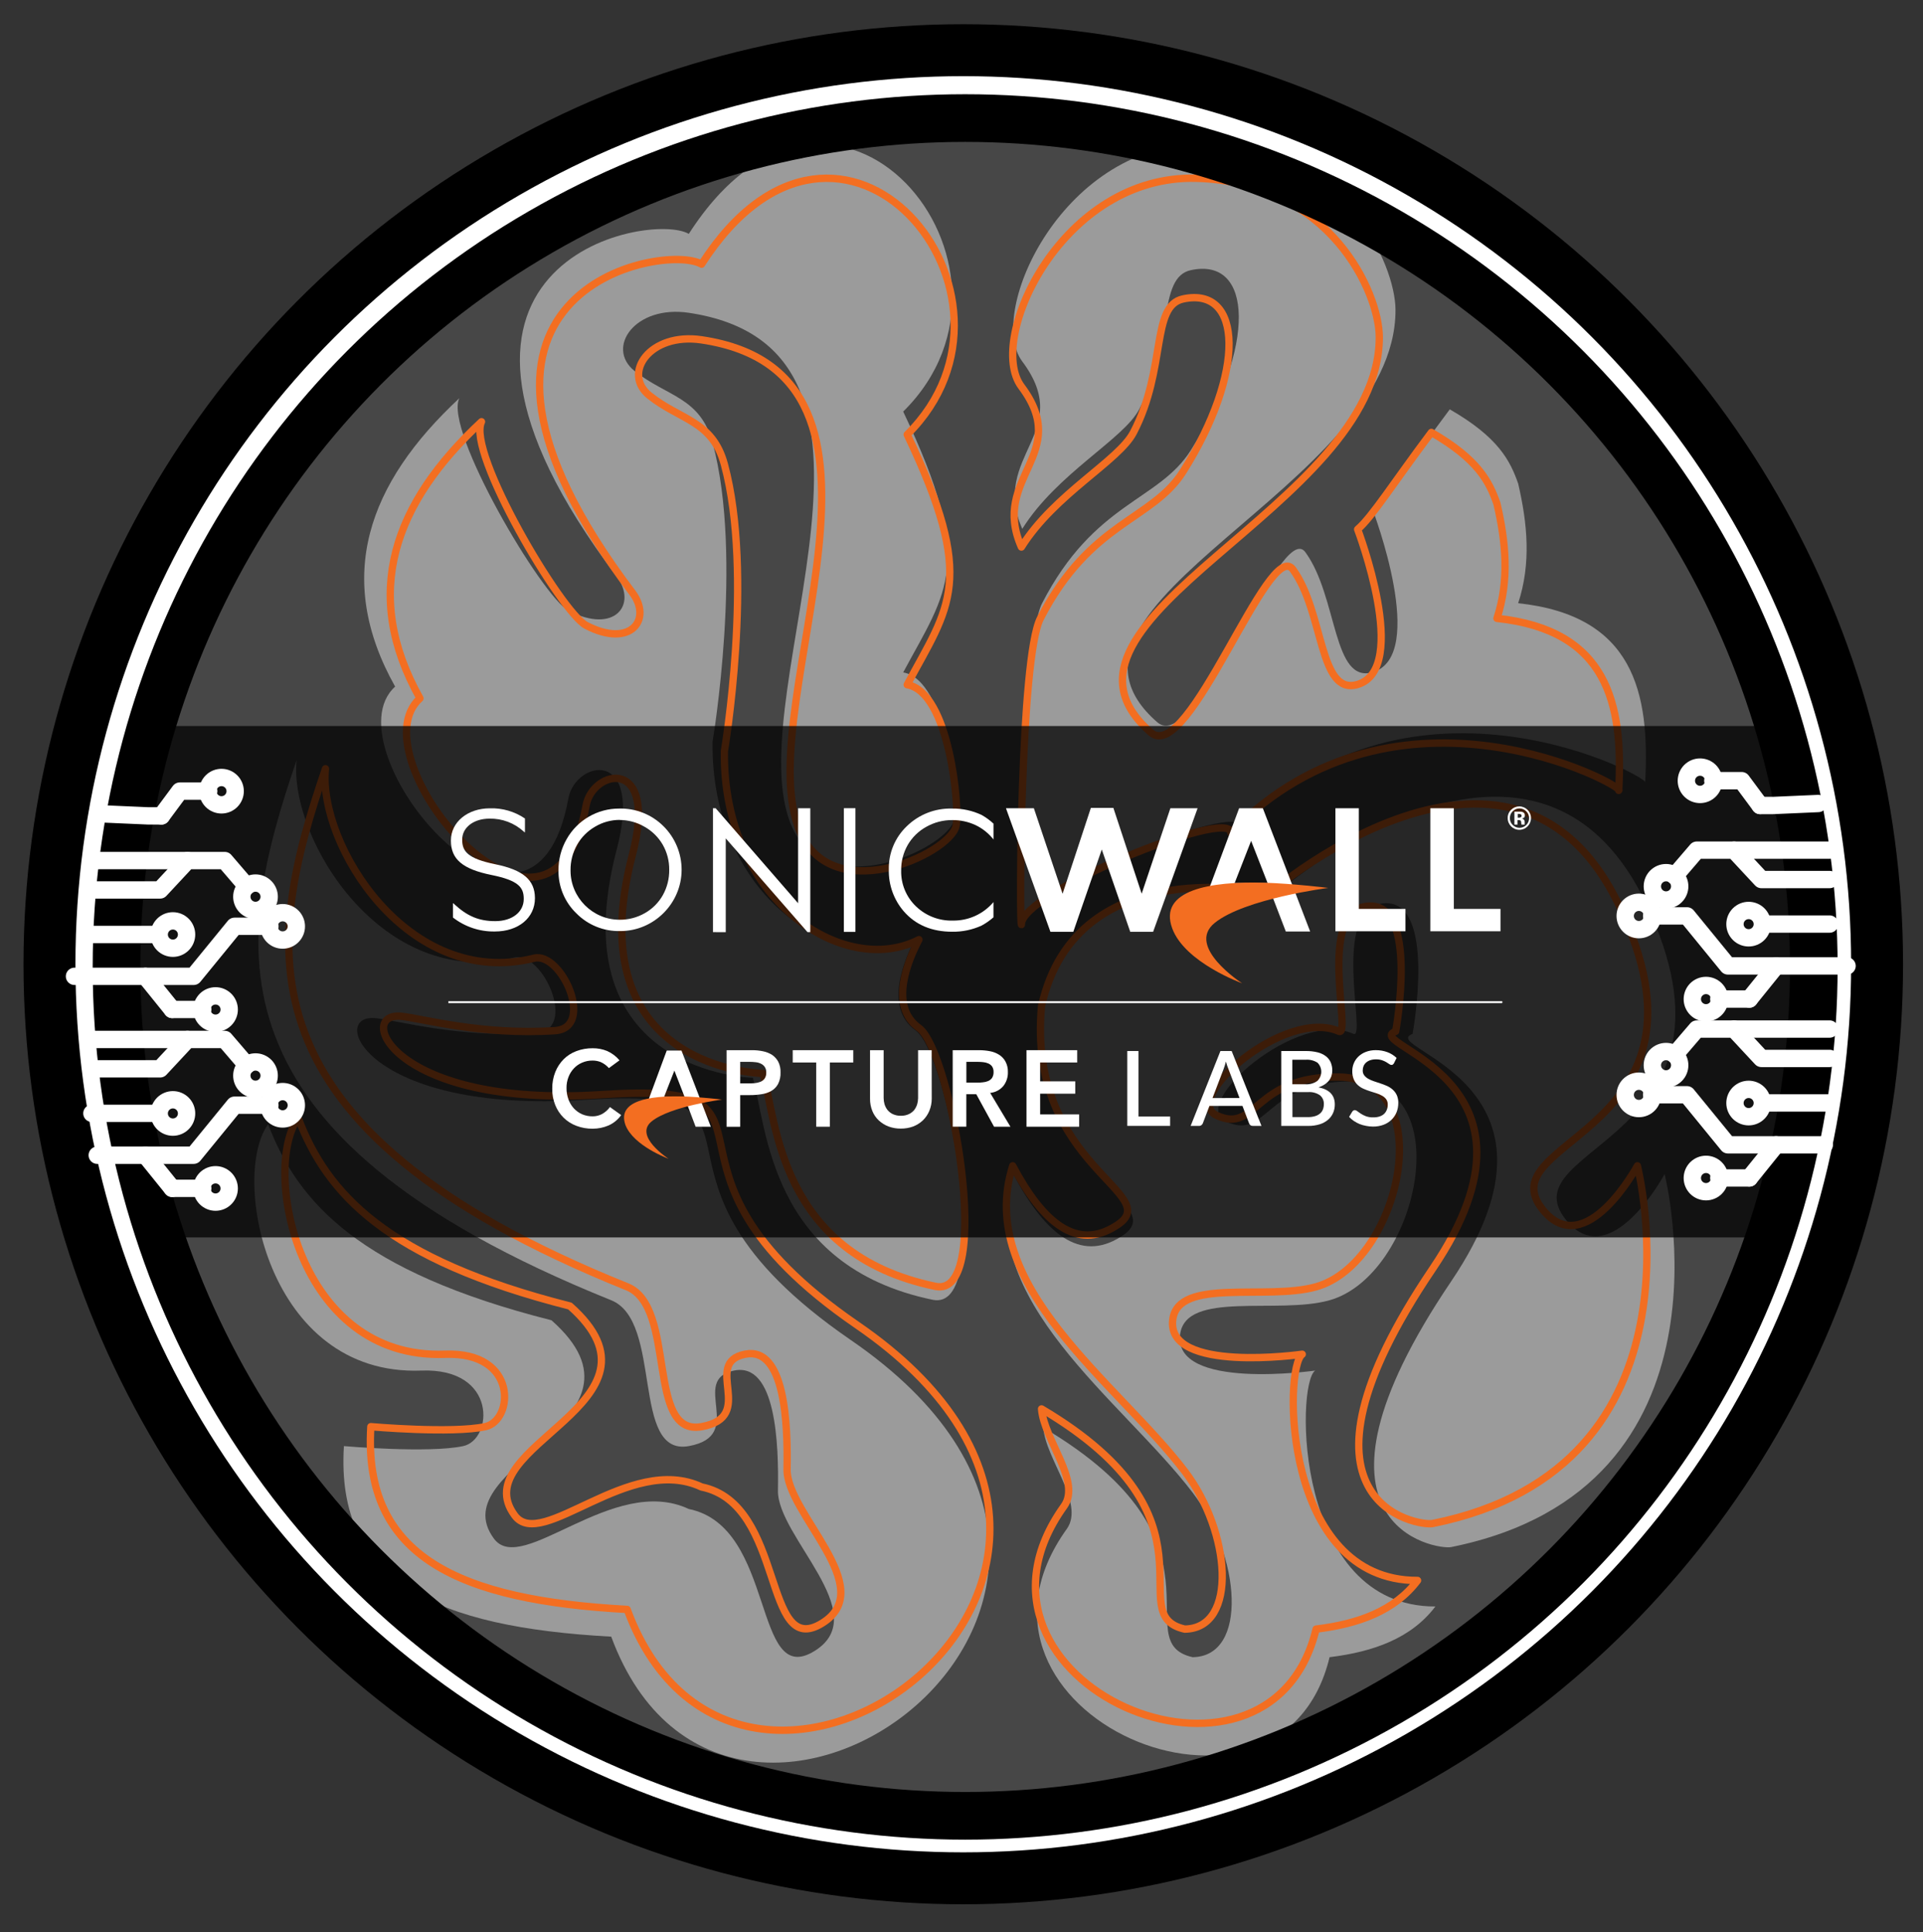 <?xml version="1.0" encoding="UTF-8" standalone="no"?>
<!DOCTYPE svg PUBLIC "-//W3C//DTD SVG 1.1//EN" "http://www.w3.org/Graphics/SVG/1.1/DTD/svg11.dtd">
<svg width="100%" height="100%" viewBox="0 0 222 223" version="1.1" xmlns="http://www.w3.org/2000/svg" xmlns:xlink="http://www.w3.org/1999/xlink" xml:space="preserve" xmlns:serif="http://www.serif.com/" style="fill-rule:evenodd;clip-rule:evenodd;stroke-linecap:round;stroke-linejoin:round;stroke-miterlimit:1.5;">
    <rect x="0" y="0" width="222" height="223" fill="#333333" stroke="none"/>
    <g transform="matrix(1,0,0,1,-460,-12)">
        <g id="v" transform="matrix(1,0,0,1,546.116,123.622)">
            <g transform="matrix(1,0,0,1,-640,-400)">
                <g transform="matrix(0.662,0,0,0.662,224.947,135.175)">
                    <g transform="matrix(1.335,0,0,1.335,-253.531,-134.166)">
                        <circle cx="688.344" cy="400.014" r="119.452" style="fill:white;stroke:rgb(215,76,0);stroke-width:0.96px;"/>
                    </g>
                    <g>
                        <g transform="matrix(1,0,0,1,78.854,66.822)">
                            <circle cx="586.34" cy="333.178" r="147.992" style="fill:rgb(71,71,71);"/>
                            <clipPath id="_clip1">
                                <circle cx="586.34" cy="333.178" r="147.992"/>
                            </clipPath>
                            <g clip-path="url(#_clip1)">
                                <g>
                                    <g transform="matrix(1.951,0,0,1.972,-710.493,-415.058)">
                                        <path d="M671.687,420.155C689.101,430.347 678.958,439.107 685.036,440.453C690.029,440.386 689.344,431.492 685.036,425.905C678.717,417.709 665.465,408.81 668.999,397.743C671.854,403.065 674.989,405.546 678.587,403.299C683.548,400.329 670.295,397.916 671.687,383.001C675.001,368.467 692.982,372.641 692.982,372.641C689.631,375.384 715.007,351.917 725.551,373.805C735.643,394.756 713.073,395.23 718.397,401.78C722.37,406.669 727.223,397.743 727.223,397.743C727.223,397.743 734.351,425.5 708.137,430.72C706.867,430.972 693.307,428.935 708.137,407.236C720.286,389.46 701.339,386.593 704.695,385.347C704.695,385.347 706.917,373.389 702.099,373.805C697.28,374.221 700.635,385.886 699.409,385.347C694.377,383.134 684.655,391.573 688.019,393.101C691.798,394.817 691.428,389.423 699.409,389.557C708.934,389.716 705.131,406.707 697.275,408.897C692.666,410.183 684.427,408.01 683.917,411.913C683.265,416.91 695.986,415.115 695.986,415.115C694.241,416.295 694.127,436.005 706.734,435.969C704.595,438.767 701.222,439.979 697.275,440.453C692.917,458.463 661.988,445.397 673.785,429.116C675.424,426.855 671.899,422.971 671.687,420.155Z" style="fill:rgb(155,155,155);"/>
                                    </g>
                                    <g transform="matrix(1.951,0,0,1.972,-710.493,-415.058)">
                                        <path d="M669.81,340.699C666.921,334.242 674.552,332.169 669.81,325.906C666.495,321.529 673.619,306.365 686.119,306.704C698.619,307.042 703.157,317.282 703.168,321.341C703.211,337.006 669.75,347.364 681.879,357.8C685.397,360.827 692.895,339.754 695.111,342.762C698.027,346.719 697.528,354.44 701.148,353.369C706.091,351.906 701.148,339.068 701.148,339.068C702.487,337.95 704.514,334.756 708.019,330.135C712.372,332.61 713.416,334.676 714.133,336.701C714.962,340.224 715.305,343.748 714.133,347.274C724.438,348.361 725.926,355.127 725.483,363.137C726.292,362.883 704.898,351.252 689.323,367.032C689.35,364.672 669.7,372.527 669.81,375.508C669.609,375.507 669.698,350.89 671.581,347.274C676.253,338.303 681.992,338.269 684.884,333.733C690.728,324.568 690.446,316.651 684.884,317.827C681.854,318.468 683.373,324.213 680.255,330.135C678.868,332.77 672.916,335.792 669.81,340.699Z" style="fill:rgb(155,155,155);"/>
                                    </g>
                                    <g transform="matrix(1.951,0,0,1.972,-710.493,-415.058)">
                                        <path d="M604.945,361.139C604.243,368.096 612.635,381.504 624.382,378.605C626.935,377.974 630.136,385.039 626.323,385.284C619.485,385.725 613.942,384.158 612.022,383.96C607.671,383.513 611.167,392.441 630.674,391.18C650.282,389.913 632.783,397.681 654.488,412.418C688.167,435.285 643.6,466.845 633.066,438.638C617.46,437.794 608.415,433.812 609.173,421.791C609.173,421.791 616.738,422.445 619.834,421.791C622.502,421.228 622.931,414.859 616.09,415.115C602.277,415.631 599.015,397.927 602.399,393.337C605.06,400.258 610.565,406.366 627.729,410.668C637.973,419.64 617.728,423.489 622.587,429.978C625.098,433.334 633.246,424.215 640,427.351C647.84,428.922 645.674,443.336 651.253,439.897C656.57,436.619 647.891,429.787 647.968,425.709C648.044,421.631 647.803,414.345 644.039,415.115C640.01,415.939 645.199,420.865 640,421.791C634.801,422.717 637.714,410.749 633.066,408.897C595.996,394.125 599.387,377.272 604.945,361.139Z" style="fill:rgb(155,155,155);"/>
                                    </g>
                                    <g transform="matrix(1.951,0,0,1.972,-710.493,-415.058)">
                                        <path d="M659.164,330.333C665.67,343.847 663.093,346.135 659.164,353.392C663.114,354.071 664.084,364.742 663.716,366.419C663.152,368.984 651.741,374.276 648.967,366.419C644.774,354.545 661.377,324.747 640,321.599C635.181,320.889 632.545,324.687 635.15,326.742C638.035,329.018 641.017,329.039 642.126,333.084C644.906,343.226 642.126,359.518 642.126,359.518C641.94,373.242 653.28,380.458 660.261,376.892C659.288,378.71 657.393,383.009 660.261,385.037C663.269,387.164 667.326,409.992 661.798,408.856C647.21,405.86 646.986,393.552 645.724,389.229C645.724,389.229 628.307,388.929 633.547,369.09C635.987,359.85 629.844,361.214 629.239,364.522C626.056,381.93 607.581,360.13 613.751,354.648C608.265,344.973 611.332,336.658 619.489,329.151C618.088,331.96 626.922,346.726 629.239,347.923C633.395,350.068 635.43,347.367 633.547,344.903C612.291,317.094 636.489,312.587 640,314.622C653.058,294.516 672.27,317.53 659.164,330.333Z" style="fill:rgb(155,155,155);"/>
                                    </g>
                                </g>
                                <g transform="matrix(0.959,0,0,0.959,24.293,13.699)">
                                    <g transform="matrix(1.951,0,0,1.972,-710.493,-415.058)">
                                        <path d="M671.687,420.155C689.101,430.347 678.958,439.107 685.036,440.453C690.029,440.386 689.344,431.492 685.036,425.905C678.717,417.709 665.465,408.81 668.999,397.743C671.854,403.065 674.989,405.546 678.587,403.299C683.548,400.329 670.295,397.916 671.687,383.001C675.001,368.467 692.982,372.641 692.982,372.641C689.631,375.384 715.007,351.917 725.551,373.805C735.643,394.756 713.073,395.23 718.397,401.78C722.37,406.669 727.223,397.743 727.223,397.743C727.223,397.743 734.351,425.5 708.137,430.72C706.867,430.972 693.307,428.935 708.137,407.236C720.286,389.46 701.339,386.593 704.695,385.347C704.695,385.347 706.917,373.389 702.099,373.805C697.28,374.221 700.635,385.886 699.409,385.347C694.377,383.134 684.655,391.573 688.019,393.101C691.798,394.817 691.428,389.423 699.409,389.557C708.934,389.716 705.131,406.707 697.275,408.897C692.666,410.183 684.427,408.01 683.917,411.913C683.265,416.91 695.986,415.115 695.986,415.115C694.241,416.295 694.127,436.005 706.734,435.969C704.595,438.767 701.222,439.979 697.275,440.453C692.917,458.463 661.988,445.397 673.785,429.116C675.424,426.855 671.899,422.971 671.687,420.155Z" style="fill:none;stroke:rgb(243,110,33);stroke-width:0.68px;"/>
                                    </g>
                                    <g transform="matrix(1.951,0,0,1.972,-710.493,-415.058)">
                                        <path d="M669.81,340.699C666.921,334.242 674.552,332.169 669.81,325.906C666.495,321.529 673.619,306.365 686.119,306.704C698.619,307.042 703.157,317.282 703.168,321.341C703.211,337.006 669.75,347.364 681.879,357.8C685.397,360.827 692.895,339.754 695.111,342.762C698.027,346.719 697.528,354.44 701.148,353.369C706.091,351.906 701.148,339.068 701.148,339.068C702.487,337.95 704.514,334.756 708.019,330.135C712.372,332.61 713.416,334.676 714.133,336.701C714.962,340.224 715.305,343.748 714.133,347.274C724.438,348.361 725.926,355.127 725.483,363.137C726.292,362.883 704.898,351.252 689.323,367.032C689.35,364.672 669.7,372.527 669.81,375.508C669.609,375.507 669.698,350.89 671.581,347.274C676.253,338.303 681.992,338.269 684.884,333.733C690.728,324.568 690.446,316.651 684.884,317.827C681.854,318.468 683.373,324.213 680.255,330.135C678.868,332.77 672.916,335.792 669.81,340.699Z" style="fill:none;stroke:rgb(243,110,33);stroke-width:0.68px;"/>
                                    </g>
                                    <g transform="matrix(1.951,0,0,1.972,-710.493,-415.058)">
                                        <path d="M604.945,361.139C604.243,368.096 612.635,381.504 624.382,378.605C626.935,377.974 630.136,385.039 626.323,385.284C619.485,385.725 613.942,384.158 612.022,383.96C607.671,383.513 611.167,392.441 630.674,391.18C650.282,389.913 632.783,397.681 654.488,412.418C688.167,435.285 643.6,466.845 633.066,438.638C617.46,437.794 608.415,433.812 609.173,421.791C609.173,421.791 616.738,422.445 619.834,421.791C622.502,421.228 622.931,414.859 616.09,415.115C602.277,415.631 599.015,397.927 602.399,393.337C605.06,400.258 610.565,406.366 627.729,410.668C637.973,419.64 617.728,423.489 622.587,429.978C625.098,433.334 633.246,424.215 640,427.351C647.84,428.922 645.674,443.336 651.253,439.897C656.57,436.619 647.891,429.787 647.968,425.709C648.044,421.631 647.803,414.345 644.039,415.115C640.01,415.939 645.199,420.865 640,421.791C634.801,422.717 637.714,410.749 633.066,408.897C595.996,394.125 599.387,377.272 604.945,361.139Z" style="fill:none;stroke:rgb(243,110,33);stroke-width:0.68px;"/>
                                    </g>
                                    <g transform="matrix(1.951,0,0,1.972,-710.493,-415.058)">
                                        <path d="M659.164,330.333C665.67,343.847 663.093,346.135 659.164,353.392C663.114,354.071 664.084,364.742 663.716,366.419C663.152,368.984 651.741,374.276 648.967,366.419C644.774,354.545 661.377,324.747 640,321.599C635.181,320.889 632.545,324.687 635.15,326.742C638.035,329.018 641.017,329.039 642.126,333.084C644.906,343.226 642.126,359.518 642.126,359.518C641.94,373.242 653.28,380.458 660.261,376.892C659.288,378.71 657.393,383.009 660.261,385.037C663.269,387.164 667.326,409.992 661.798,408.856C647.21,405.86 646.986,393.552 645.724,389.229C645.724,389.229 628.307,388.929 633.547,369.09C635.987,359.85 629.844,361.214 629.239,364.522C626.056,381.93 607.581,360.13 613.751,354.648C608.265,344.973 611.332,336.658 619.489,329.151C618.088,331.96 626.922,346.726 629.239,347.923C633.395,350.068 635.43,347.367 633.547,344.903C612.291,317.094 636.489,312.587 640,314.622C653.058,294.516 672.27,317.53 659.164,330.333Z" style="fill:none;stroke:rgb(243,110,33);stroke-width:0.68px;"/>
                                    </g>
                                </g>
                            </g>
                            <circle cx="586.34" cy="333.178" r="147.992" style="fill:none;stroke:black;stroke-width:8.31px;"/>
                        </g>
                        <g transform="matrix(1.041,0,0,1.041,-27.599,-19.709)">
                            <circle cx="665.194" cy="402.728" r="153.081" style="fill:none;stroke:black;stroke-width:8.7px;"/>
                        </g>
                        <g transform="matrix(0.983,0,0,1.242,59.842,-64.172)">
                            <path d="M763.047,339.91L468.947,339.91C462.751,365.844 465.457,389.094 470.309,411.697L761.703,411.697C767.695,386.979 768.001,363.07 763.047,339.91Z" style="fill-opacity:0.75;"/>
                        </g>
                        <g transform="matrix(3.71533e-17,0.607,-0.607,3.71533e-17,845.613,-8.92)">
                            <g transform="matrix(1,0,0,1,0.952,7.6)">
                                <path d="M629.342,520.535L622.214,515.247L622.214,506.952" style="fill:none;stroke:white;stroke-width:4.98px;"/>
                            </g>
                            <g transform="matrix(-0.558,0.83,-0.83,-0.558,1237.95,208.418)">
                                <circle cx="593.921" cy="341.387" r="3.93" style="fill:none;stroke:white;stroke-width:4.98px;"/>
                            </g>
                            <g transform="matrix(1,0,0,1,0.952,7.6)">
                                <path d="M642.167,513.055L642.167,540.513" style="fill:none;stroke:white;stroke-width:4.98px;"/>
                            </g>
                            <g transform="matrix(1,0,0,1,0.952,7.6)">
                                <path d="M684.934,517.446L675.417,525.132L684.934,517.446Z" style="fill:none;stroke:white;stroke-width:4.98px;"/>
                            </g>
                            <g transform="matrix(1,0,0,1,0.952,7.6)">
                                <path d="M684.934,508.665L684.934,517.446" style="fill:none;stroke:white;stroke-width:4.98px;"/>
                            </g>
                            <g transform="matrix(-0.558,0.83,-0.83,-0.558,1300.67,210.131)">
                                <circle cx="593.921" cy="341.387" r="3.93" style="fill:none;stroke:white;stroke-width:4.98px;"/>
                            </g>
                            <g transform="matrix(1,0,0,1,0.952,7.6)">
                                <path d="M663.392,540.513L663.392,521.289" style="fill:none;stroke:white;stroke-width:4.98px;"/>
                            </g>
                            <g transform="matrix(-0.558,0.83,-0.83,-0.558,1279.13,222.382)">
                                <circle cx="593.921" cy="341.387" r="3.93" style="fill:none;stroke:white;stroke-width:4.98px;"/>
                            </g>
                            <g transform="matrix(1,0,0,1,0.952,7.6)">
                                <path d="M675.417,545.514L675.417,511.281L661.047,499.536L661.047,489.377" style="fill:none;stroke:white;stroke-width:4.98px;"/>
                            </g>
                            <g transform="matrix(-0.558,0.83,-0.83,-0.558,1276.78,190.844)">
                                <circle cx="593.921" cy="341.387" r="3.93" style="fill:none;stroke:white;stroke-width:4.98px;"/>
                            </g>
                            <g transform="matrix(1,0,0,1,0.952,7.6)">
                                <path d="M650.606,540.513L650.606,520.915L642.167,513.055L642.167,502.351L649.555,496.01" style="fill:none;stroke:white;stroke-width:4.98px;"/>
                            </g>
                            <g transform="matrix(-0.558,0.83,-0.83,-0.558,1268.27,198.647)">
                                <circle cx="593.921" cy="341.387" r="3.93" style="fill:none;stroke:white;stroke-width:4.98px;"/>
                            </g>
                            <g transform="matrix(1,0,0,1,0.952,7.6)">
                                <path d="M628.771,537.243L629.342,524.228L629.342,520.535" style="fill:none;stroke:white;stroke-width:4.98px;"/>
                            </g>
                        </g>
                        <g transform="matrix(3.71533e-17,0.607,-0.607,3.71533e-17,845.613,22.269)">
                            <g transform="matrix(1,0,0,1,0.952,7.6)">
                                <path d="M642.167,513.055L642.167,540.513" style="fill:none;stroke:white;stroke-width:4.98px;"/>
                            </g>
                            <g transform="matrix(1,0,0,1,0.952,7.6)">
                                <path d="M684.934,517.446L675.417,525.132L684.934,517.446Z" style="fill:none;stroke:white;stroke-width:4.98px;"/>
                            </g>
                            <g transform="matrix(1,0,0,1,0.952,7.6)">
                                <path d="M684.934,508.665L684.934,517.446" style="fill:none;stroke:white;stroke-width:4.98px;"/>
                            </g>
                            <g transform="matrix(-0.558,0.83,-0.83,-0.558,1300.67,210.131)">
                                <circle cx="593.921" cy="341.387" r="3.93" style="fill:none;stroke:white;stroke-width:4.98px;"/>
                            </g>
                            <g transform="matrix(1,0,0,1,0.952,7.6)">
                                <path d="M663.392,540.513L663.392,521.289" style="fill:none;stroke:white;stroke-width:4.98px;"/>
                            </g>
                            <g transform="matrix(-0.558,0.83,-0.83,-0.558,1279.13,222.382)">
                                <circle cx="593.921" cy="341.387" r="3.93" style="fill:none;stroke:white;stroke-width:4.98px;"/>
                            </g>
                            <g transform="matrix(1,0,0,1,0.952,7.6)">
                                <path d="M675.417,538.979L675.417,511.281L661.047,499.536L661.047,489.377" style="fill:none;stroke:white;stroke-width:4.98px;"/>
                            </g>
                            <g transform="matrix(-0.558,0.83,-0.83,-0.558,1276.78,190.844)">
                                <circle cx="593.921" cy="341.387" r="3.93" style="fill:none;stroke:white;stroke-width:4.98px;"/>
                            </g>
                            <g transform="matrix(1,0,0,1,0.952,7.6)">
                                <path d="M650.606,540.513L650.606,520.915L642.167,513.055L642.167,502.351L649.555,496.01" style="fill:none;stroke:white;stroke-width:4.98px;"/>
                            </g>
                            <g transform="matrix(-0.558,0.83,-0.83,-0.558,1268.27,198.647)">
                                <circle cx="593.921" cy="341.387" r="3.93" style="fill:none;stroke:white;stroke-width:4.98px;"/>
                            </g>
                        </g>
                        <g transform="matrix(-1,0,0,1,1328.86,-1.814)">
                            <g transform="matrix(3.71533e-17,0.607,-0.607,3.71533e-17,845.613,-8.92)">
                                <g transform="matrix(1,0,0,1,0.952,7.6)">
                                    <path d="M629.342,520.535L622.214,515.247L622.214,506.952" style="fill:none;stroke:white;stroke-width:4.98px;"/>
                                </g>
                                <g transform="matrix(-0.558,0.83,-0.83,-0.558,1237.95,208.418)">
                                    <circle cx="593.921" cy="341.387" r="3.93" style="fill:none;stroke:white;stroke-width:4.98px;"/>
                                </g>
                                <g transform="matrix(1,0,0,1,0.952,7.6)">
                                    <path d="M642.167,513.055L642.167,540.513" style="fill:none;stroke:white;stroke-width:4.98px;"/>
                                </g>
                                <g transform="matrix(1,0,0,1,0.952,7.6)">
                                    <path d="M684.934,517.446L675.417,525.132L684.934,517.446Z" style="fill:none;stroke:white;stroke-width:4.98px;"/>
                                </g>
                                <g transform="matrix(1,0,0,1,0.952,7.6)">
                                    <path d="M684.934,508.665L684.934,517.446" style="fill:none;stroke:white;stroke-width:4.98px;"/>
                                </g>
                                <g transform="matrix(-0.558,0.83,-0.83,-0.558,1300.67,210.131)">
                                    <circle cx="593.921" cy="341.387" r="3.93" style="fill:none;stroke:white;stroke-width:4.98px;"/>
                                </g>
                                <g transform="matrix(1,0,0,1,0.952,7.6)">
                                    <path d="M663.392,540.513L663.392,521.289" style="fill:none;stroke:white;stroke-width:4.98px;"/>
                                </g>
                                <g transform="matrix(-0.558,0.83,-0.83,-0.558,1279.13,222.382)">
                                    <circle cx="593.921" cy="341.387" r="3.93" style="fill:none;stroke:white;stroke-width:4.98px;"/>
                                </g>
                                <g transform="matrix(1,0,0,1,0.952,7.6)">
                                    <path d="M675.417,545.514L675.417,511.281L661.047,499.536L661.047,489.377" style="fill:none;stroke:white;stroke-width:4.98px;"/>
                                </g>
                                <g transform="matrix(-0.558,0.83,-0.83,-0.558,1276.78,190.844)">
                                    <circle cx="593.921" cy="341.387" r="3.93" style="fill:none;stroke:white;stroke-width:4.98px;"/>
                                </g>
                                <g transform="matrix(1,0,0,1,0.952,7.6)">
                                    <path d="M650.606,540.513L650.606,520.915L642.167,513.055L642.167,502.351L649.555,496.01" style="fill:none;stroke:white;stroke-width:4.98px;"/>
                                </g>
                                <g transform="matrix(-0.558,0.83,-0.83,-0.558,1268.27,198.647)">
                                    <circle cx="593.921" cy="341.387" r="3.93" style="fill:none;stroke:white;stroke-width:4.98px;"/>
                                </g>
                                <g transform="matrix(1,0,0,1,0.952,7.6)">
                                    <path d="M628.771,537.243L629.342,524.228L629.342,520.535" style="fill:none;stroke:white;stroke-width:4.98px;"/>
                                </g>
                            </g>
                            <g transform="matrix(3.71533e-17,0.607,-0.607,3.71533e-17,845.613,22.269)">
                                <g transform="matrix(1,0,0,1,0.952,7.6)">
                                    <path d="M642.167,513.055L642.167,540.513" style="fill:none;stroke:white;stroke-width:4.98px;"/>
                                </g>
                                <g transform="matrix(1,0,0,1,0.952,7.6)">
                                    <path d="M684.934,517.446L675.417,525.132L684.934,517.446Z" style="fill:none;stroke:white;stroke-width:4.98px;"/>
                                </g>
                                <g transform="matrix(1,0,0,1,0.952,7.6)">
                                    <path d="M684.934,508.665L684.934,517.446" style="fill:none;stroke:white;stroke-width:4.98px;"/>
                                </g>
                                <g transform="matrix(-0.558,0.83,-0.83,-0.558,1300.67,210.131)">
                                    <circle cx="593.921" cy="341.387" r="3.93" style="fill:none;stroke:white;stroke-width:4.98px;"/>
                                </g>
                                <g transform="matrix(1,0,0,1,0.952,7.6)">
                                    <path d="M663.392,540.513L663.392,521.289" style="fill:none;stroke:white;stroke-width:4.98px;"/>
                                </g>
                                <g transform="matrix(-0.558,0.83,-0.83,-0.558,1279.13,222.382)">
                                    <circle cx="593.921" cy="341.387" r="3.93" style="fill:none;stroke:white;stroke-width:4.98px;"/>
                                </g>
                                <g transform="matrix(1,0,0,1,0.952,7.6)">
                                    <path d="M675.417,538.979L675.417,511.281L661.047,499.536L661.047,489.377" style="fill:none;stroke:white;stroke-width:4.98px;"/>
                                </g>
                                <g transform="matrix(-0.558,0.83,-0.83,-0.558,1276.78,190.844)">
                                    <circle cx="593.921" cy="341.387" r="3.93" style="fill:none;stroke:white;stroke-width:4.98px;"/>
                                </g>
                                <g transform="matrix(1,0,0,1,0.952,7.6)">
                                    <path d="M650.606,540.513L650.606,520.915L642.167,513.055L642.167,502.351L649.555,496.01" style="fill:none;stroke:white;stroke-width:4.98px;"/>
                                </g>
                                <g transform="matrix(-0.558,0.83,-0.83,-0.558,1268.27,198.647)">
                                    <circle cx="593.921" cy="341.387" r="3.93" style="fill:none;stroke:white;stroke-width:4.98px;"/>
                                </g>
                            </g>
                        </g>
                    </g>
                    <g id="SonicWall-CaptureLabs-logo" transform="matrix(0.433,0,0,0.433,669.476,402.728)">
                        <g transform="matrix(1,0,0,1,-218.025,-70.935)">
                            <clipPath id="_clip2">
                                <rect x="0" y="0" width="436.05" height="141.87"/>
                            </clipPath>
                            <g clip-path="url(#_clip2)">
                                <g id="Layer_1">
                                    <g transform="matrix(1,0,0,1,-85.05,-237.13)">
                                        <path d="M153.84,238C160.513,237.823 166.974,240.395 171.7,245.11C176.366,249.743 178.993,256.054 178.993,262.63C178.993,276.175 167.848,287.32 154.303,287.32C154.279,287.32 154.254,287.32 154.23,287.32C147.619,287.47 141.231,284.881 136.59,280.17C131.902,275.651 129.296,269.381 129.4,262.87C129.367,258.471 130.499,254.141 132.68,250.32C136.973,242.692 145.087,237.968 153.84,238ZM154.05,242.56C150.572,242.563 147.159,243.503 144.17,245.28C141.13,247.021 138.613,249.546 136.88,252.59C135.117,255.719 134.213,259.259 134.26,262.85C134.26,262.903 134.259,262.957 134.259,263.01C134.259,273.845 143.175,282.76 154.009,282.76C154.023,282.76 154.036,282.76 154.05,282.76C157.598,282.783 161.089,281.869 164.17,280.11C167.21,278.402 169.722,275.89 171.43,272.85C173.164,269.741 174.05,266.23 174,262.67C174.048,259.125 173.146,255.63 171.39,252.55C169.637,249.525 167.102,247.027 164.05,245.32C161.017,243.544 157.565,242.605 154.05,242.6L154.05,242.56Z" style="fill:white;fill-rule:nonzero;"/>
                                    </g>
                                    <g transform="matrix(1,0,0,1,-85.05,-237.13)">
                                        <path d="M191.62,287.75L191.62,237.87L192.71,237.87L225.9,276.1L225.9,237.87L230.82,237.87L230.82,287.75L229.7,287.75L196.77,250L196.77,287.77L191.62,287.75Z" style="fill:white;fill-rule:nonzero;"/>
                                    </g>
                                    <g transform="matrix(1,0,0,1,-85.05,-237.13)">
                                        <rect x="244.34" y="237.85" width="4.66" height="49.8" style="fill:white;fill-rule:nonzero;"/>
                                    </g>
                                    <g transform="matrix(1,0,0,1,-85.05,-237.13)">
                                        <path d="M413.08,237.87L403.53,237.87L390.07,273.87L417.14,273.98L422.33,287.49L432.13,287.49L413.08,237.87ZM401.72,268L408.36,251L415,268L401.72,268Z" style="fill:white;fill-rule:nonzero;"/>
                                    </g>
                                    <g transform="matrix(1,0,0,1,-85.05,-237.13)">
                                        <path d="M442.31,237.87L451.73,237.87L451.73,278.4L470.52,278.4L470.52,287.4L442.31,287.4L442.31,237.87Z" style="fill:white;fill-rule:nonzero;"/>
                                    </g>
                                    <g transform="matrix(1,0,0,1,-85.05,-237.13)">
                                        <path d="M480.54,237.87L490,237.87L490,278.4L508.79,278.4L508.79,287.4L480.54,287.4L480.54,237.87Z" style="fill:white;fill-rule:nonzero;"/>
                                    </g>
                                    <g transform="matrix(1,0,0,1,-85.05,-237.13)">
                                        <path d="M404.72,308.34C404.72,308.34 381.67,300.04 376.58,286.23C370.89,270.77 391.99,267.23 413.58,267.85C425.21,268.18 439.43,269.95 439.43,269.95C439.43,269.95 405.84,274.23 393.71,284.02C381.85,293.59 404.72,308.34 404.72,308.34Z" style="fill:rgb(243,110,33);fill-rule:nonzero;"/>
                                    </g>
                                    <g transform="matrix(1,0,0,1,-85.05,-237.13)">
                                        <path d="M304.59,275.65C300.543,280.443 294.553,283.179 288.28,283.1C282.727,283.278 277.332,281.195 273.34,277.33C269.433,273.573 267.282,268.339 267.42,262.92C267.365,259.315 268.281,255.76 270.07,252.63C271.849,249.571 274.428,247.054 277.53,245.35C280.722,243.545 284.333,242.61 288,242.64C291.276,242.604 294.517,243.312 297.48,244.71C300.261,246.054 302.697,248.018 304.6,250.45L304.6,244.06C303.164,242.726 301.576,241.565 299.87,240.6C296.141,238.823 292.05,237.933 287.92,238C281.145,237.799 274.57,240.355 269.71,245.08C264.946,249.612 262.306,255.947 262.44,262.52C262.291,268.674 264.429,274.67 268.44,279.34C273.22,284.84 279.737,287.59 287.99,287.59C292.053,287.649 296.079,286.808 299.78,285.13C301.505,284.199 303.119,283.076 304.59,281.78L304.59,275.65Z" style="fill:white;fill-rule:nonzero;"/>
                                    </g>
                                    <g transform="matrix(1,0,0,1,-85.05,-237.13)">
                                        <path d="M104,260.43C92.76,258.13 90.63,255.2 90.63,250.59L90.63,250.46C90.63,245.59 95.27,242.05 101.63,242.05C106.72,241.952 111.658,243.819 115.41,247.26L115.8,247.6L115.9,247.48L115.9,242C111.739,239.175 106.787,237.739 101.76,237.9C92.82,237.9 86.08,243.45 86.08,250.82L86.08,250.95C86.08,258.4 90.81,262.39 102.41,264.74C113.3,266.93 115.41,269.74 115.41,274.3L115.41,274.44C115.41,279.67 110.7,283.32 103.96,283.32C97.39,283.32 92.74,281.38 87.36,276.43L86.99,276.08L86.9,276.18L86.9,281.86C91.709,285.609 97.663,287.597 103.76,287.49C113.27,287.49 119.92,281.99 119.92,274.1L119.92,274C119.89,266.74 115.13,262.7 104,260.43Z" style="fill:white;fill-rule:nonzero;"/>
                                    </g>
                                    <path d="M290.79,0.74L279.47,34.42L279.23,35.15L278.99,34.42L267.83,0.6L258.77,0.6L247.62,34.42L247.38,35.15L247.13,34.42L235.81,0.74L224.57,0.74L242.48,50.49L251.69,50.49L262.92,18.04L263.16,17.35L263.4,18.04L274.63,50.49L283.84,50.49L301.75,0.74L290.79,0.74Z" style="fill:white;fill-rule:nonzero;"/>
                                    <path d="M0,78.81L424.17,78.81" style="fill:white;fill-rule:nonzero;stroke:white;stroke-width:0.77px;stroke-linecap:butt;stroke-linejoin:miter;stroke-miterlimit:10;"/>
                                    <g transform="matrix(1,0,0,1,-85.05,-237.13)">
                                        <path d="M519.69,245.19C518.811,246.065 517.62,246.557 516.38,246.557C513.807,246.557 511.69,244.44 511.69,241.867C511.69,241.855 511.69,241.842 511.69,241.83C511.655,240.53 512.193,239.279 513.16,238.41C514.026,237.576 515.187,237.116 516.39,237.13C518.966,237.134 521.084,239.254 521.084,241.83C521.084,243.094 520.574,244.306 519.67,245.19L519.69,245.19ZM513.69,239.11C512.961,239.825 512.556,240.809 512.57,241.83C512.552,242.87 512.965,243.873 513.71,244.6C514.431,245.332 515.417,245.745 516.445,245.745C517.473,245.745 518.459,245.332 519.18,244.6C519.915,243.871 520.323,242.875 520.31,241.84C520.325,240.817 519.916,239.832 519.18,239.12C518.466,238.366 517.473,237.939 516.435,237.939C515.397,237.939 514.404,238.366 513.69,239.12L513.69,239.11ZM514.39,244.44L514.39,239.23L516.91,239.23C517.258,239.248 517.598,239.336 517.91,239.49C518.364,239.735 518.635,240.225 518.6,240.74C518.635,241.094 518.497,241.444 518.23,241.68C517.972,241.884 517.658,242.006 517.33,242.03C517.596,242.072 517.849,242.175 518.07,242.33C518.398,242.626 518.569,243.06 518.53,243.5L518.53,244C518.525,244.053 518.525,244.107 518.53,244.16C518.525,244.21 518.525,244.26 518.53,244.31L518.53,244.46L517.23,244.46C517.176,244.224 517.146,243.982 517.14,243.74C517.146,243.523 517.116,243.307 517.05,243.1C516.99,242.921 516.849,242.78 516.67,242.72C516.521,242.67 516.367,242.639 516.21,242.63L515.62,242.63L515.62,244.47L514.39,244.44ZM516.87,240.26C516.615,240.177 516.348,240.14 516.08,240.15L515.75,240.15L515.75,241.66L516.28,241.66C516.544,241.677 516.806,241.61 517.03,241.47C517.214,241.319 517.311,241.087 517.29,240.85C517.293,240.571 517.101,240.325 516.83,240.26L516.87,240.26Z" style="fill:white;fill-rule:nonzero;"/>
                                    </g>
                                    <g transform="matrix(1,0,0,1,-85.05,-237.13)">
                                        <path d="M149.71,342.5C148.798,341.461 147.672,340.632 146.41,340.07C145.388,339.668 144.299,339.461 143.2,339.46C141.715,339.431 140.241,339.724 138.88,340.32C137.615,340.857 136.48,341.658 135.55,342.67C134.61,343.684 133.879,344.873 133.4,346.17C132.88,347.543 132.622,349.002 132.64,350.47C132.616,352.03 132.874,353.581 133.4,355.05C133.876,356.384 134.606,357.614 135.55,358.67C136.488,359.685 137.621,360.501 138.88,361.07C140.246,361.649 141.717,361.938 143.2,361.92C144.469,361.918 145.719,361.616 146.85,361.04C148.145,360.347 149.267,359.369 150.13,358.18L154.65,361.41C153.362,363.237 151.603,364.682 149.56,365.59C147.545,366.456 145.373,366.899 143.18,366.89C140.94,366.924 138.715,366.534 136.62,365.74C134.703,365.025 132.956,363.918 131.49,362.49C130.027,361.042 128.877,359.31 128.11,357.4C127.264,355.308 126.849,353.066 126.89,350.81C126.855,348.512 127.269,346.229 128.11,344.09C128.876,342.156 130.026,340.398 131.49,338.92C132.947,337.476 134.696,336.361 136.62,335.65C138.717,334.866 140.941,334.476 143.18,334.5C145.167,334.479 147.139,334.853 148.98,335.6C150.91,336.458 152.62,337.744 153.98,339.36L149.71,342.5Z" style="fill:white;fill-rule:nonzero;"/>
                                    </g>
                                    <g transform="matrix(1,0,0,1,-85.05,-237.13)">
                                        <path d="M205.92,348.64C206.7,348.64 207.51,348.64 208.34,348.56C209.145,348.502 209.938,348.323 210.69,348.03C211.377,347.768 211.977,347.317 212.42,346.73C212.9,346.007 213.132,345.147 213.08,344.28C213.129,343.477 212.915,342.68 212.47,342.01C212.078,341.443 211.538,340.994 210.91,340.71C210.242,340.385 209.52,340.186 208.78,340.12C208.033,340.031 207.282,339.984 206.53,339.98L202.59,339.98L202.59,348.64L205.92,348.64ZM197.11,335.28L207.48,335.28C208.918,335.278 210.352,335.425 211.76,335.72C213.055,335.972 214.292,336.461 215.41,337.16C216.447,337.861 217.301,338.801 217.9,339.9C218.57,341.235 218.89,342.718 218.83,344.21C218.905,345.836 218.561,347.455 217.83,348.91C217.203,350.059 216.273,351.014 215.14,351.67C213.924,352.362 212.586,352.813 211.2,353C209.656,353.252 208.094,353.376 206.53,353.37L202.59,353.37L202.59,366.12L197.11,366.12L197.11,335.28Z" style="fill:white;fill-rule:nonzero;"/>
                                    </g>
                                    <path d="M148.16,103.11L138.69,103.11L138.69,98.15L163.08,98.15L163.08,103.11L153.64,103.11L153.64,128.97L148.16,128.97L148.16,103.11Z" style="fill:white;fill-rule:nonzero;"/>
                                    <g transform="matrix(1,0,0,1,-85.05,-237.13)">
                                        <path d="M279.73,354.78C279.738,356.497 279.398,358.198 278.73,359.78C278.125,361.215 277.233,362.511 276.11,363.59C274.976,364.645 273.648,365.47 272.2,366.02C270.623,366.587 268.956,366.868 267.28,366.85C265.607,366.872 263.943,366.591 262.37,366.02C260.913,365.471 259.575,364.646 258.43,363.59C257.288,362.527 256.393,361.227 255.81,359.78C255.17,358.192 254.854,356.492 254.88,354.78L254.88,335.28L260.36,335.28L260.36,354.61C260.37,355.411 260.484,356.208 260.7,356.98C260.944,357.809 261.334,358.587 261.85,359.28C262.431,360.005 263.165,360.592 264,361C265.032,361.48 266.162,361.716 267.3,361.69C268.432,361.718 269.555,361.481 270.58,361C271.414,360.596 272.149,360.012 272.73,359.29C273.246,358.597 273.636,357.819 273.88,356.99C274.099,356.219 274.217,355.422 274.23,354.62L274.23,335.28L279.7,335.28L279.73,354.78Z" style="fill:white;fill-rule:nonzero;"/>
                                    </g>
                                    <g transform="matrix(1,0,0,1,-85.05,-237.13)">
                                        <path d="M297.93,348.34C298.72,348.34 299.5,348.34 300.28,348.22C301.02,348.169 301.746,347.997 302.43,347.71C303.064,347.447 303.615,347.014 304.02,346.46C304.457,345.738 304.669,344.903 304.63,344.06C304.659,343.294 304.465,342.537 304.07,341.88C303.69,341.349 303.176,340.928 302.58,340.66C301.948,340.371 301.272,340.189 300.58,340.12C299.867,340.029 299.149,339.982 298.43,339.98L293.68,339.98L293.68,348.34L297.93,348.34ZM288.17,335.28L298.89,335.28C300.326,335.283 301.759,335.421 303.17,335.69C304.472,335.929 305.717,336.41 306.84,337.11C307.912,337.774 308.794,338.704 309.4,339.81C310.111,341.128 310.456,342.613 310.4,344.11C310.463,346.147 309.804,348.142 308.54,349.74C307.205,351.307 305.309,352.291 303.26,352.48L311.43,366.11L304.83,366.11L297.66,353L293.66,353L293.66,366.07L288.18,366.07L288.17,335.28Z" style="fill:white;fill-rule:nonzero;"/>
                                    </g>
                                    <path d="M232.84,98.15L253.26,98.15L253.26,103.11L238.34,103.11L238.34,110.7L252.48,110.7L252.48,115.67L238.34,115.67L238.34,124.01L254.04,124.01L254.04,128.97L232.84,128.97L232.84,98.15Z" style="fill:white;fill-rule:nonzero;"/>
                                    <g transform="matrix(1,0,0,1,-85.05,-237.13)">
                                        <path d="M171.94,354.09L176.08,343.5L180.19,354.09L171.94,354.09ZM178.94,335.43L173,335.43L164.76,357.67L181.44,357.67L184.64,366.11L190.76,366.11L178.94,335.43Z" style="fill:white;fill-rule:nonzero;"/>
                                    </g>
                                    <g transform="matrix(1,0,0,1,-85.05,-237.13)">
                                        <path d="M173.73,379C173.73,379 159.57,373.81 156.36,365.37C152.94,355.71 165.85,353.55 179.31,353.9C186.47,354.09 195.25,355.17 195.25,355.17C195.25,355.17 174.46,357.84 166.93,363.95C159.57,369.87 173.73,379 173.73,379Z" style="fill:rgb(243,110,33);fill-rule:nonzero;"/>
                                    </g>
                                    <g transform="matrix(1,0,0,1,-85.05,-237.13)">
                                        <path d="M375.74,362L375.74,365.76L358.48,365.76L358.48,335.62L363,335.62L363,362L375.74,362Z" style="fill:white;fill-rule:nonzero;"/>
                                    </g>
                                    <g transform="matrix(1,0,0,1,-85.05,-237.13)">
                                        <path d="M412.53,365.77L409.08,365.77C408.723,365.792 408.369,365.69 408.08,365.48C407.828,365.284 407.637,365.02 407.53,364.72L404.87,357.72L391.57,357.72L388.91,364.72C388.799,365.007 388.608,365.257 388.36,365.44C388.078,365.669 387.722,365.786 387.36,365.77L384,365.77L396,335.62L400.52,335.62L412.53,365.77ZM403.69,354.53L399.21,342.84C398.817,341.861 398.483,340.859 398.21,339.84C398.05,340.45 397.9,341.01 397.74,341.52C397.58,342.03 397.42,342.52 397.26,342.91L392.81,354.56L403.69,354.53Z" style="fill:white;fill-rule:nonzero;"/>
                                    </g>
                                    <g transform="matrix(1,0,0,1,-85.05,-237.13)">
                                        <path d="M430.31,335.62C431.95,335.591 433.586,335.773 435.18,336.16C436.383,336.455 437.513,336.992 438.5,337.74C439.343,338.389 440.008,339.243 440.43,340.22C440.856,341.271 441.066,342.396 441.05,343.53C441.049,344.244 440.935,344.953 440.71,345.63C440.49,346.311 440.151,346.947 439.71,347.51C439.217,348.12 438.63,348.646 437.97,349.07C437.2,349.569 436.366,349.959 435.49,350.23C439.87,351.103 442.06,353.393 442.06,357.1C442.075,358.307 441.833,359.504 441.35,360.61C440.872,361.668 440.161,362.605 439.27,363.35C438.283,364.168 437.14,364.777 435.91,365.14C434.438,365.581 432.907,365.794 431.37,365.77L420.49,365.77L420.49,335.62L430.31,335.62ZM424.96,339.12L424.96,349L430.1,349C431.841,349.135 433.576,348.665 435.01,347.67C436.031,346.705 436.61,345.361 436.61,343.956C436.61,342.585 436.058,341.27 435.08,340.31C433.659,339.413 431.985,338.998 430.31,339.13L424.96,339.12ZM431.26,362.22C432.245,362.242 433.227,362.107 434.17,361.82C434.907,361.603 435.588,361.231 436.17,360.73C436.675,360.28 437.063,359.713 437.3,359.08C437.538,358.409 437.656,357.702 437.65,356.99C437.711,355.634 437.138,354.324 436.1,353.45C434.692,352.481 432.993,352.026 431.29,352.16L425,352.16L425,362.22L431.26,362.22Z" style="fill:white;fill-rule:nonzero;"/>
                                    </g>
                                    <g transform="matrix(1,0,0,1,-85.05,-237.13)">
                                        <path d="M465.89,340.53C465.78,340.731 465.63,340.908 465.45,341.05C465.278,341.171 465.07,341.231 464.86,341.22C464.545,341.198 464.245,341.079 464,340.88C463.611,340.598 463.207,340.337 462.79,340.1C462.242,339.78 461.663,339.518 461.06,339.32C460.278,339.072 459.46,338.953 458.64,338.97C457.853,338.958 457.069,339.076 456.32,339.32C455.706,339.524 455.139,339.847 454.65,340.27C454.219,340.659 453.878,341.136 453.65,341.67C453.418,342.228 453.303,342.826 453.31,343.43C453.281,344.148 453.5,344.854 453.93,345.43C454.373,345.99 454.924,346.456 455.55,346.8C456.279,347.206 457.046,347.541 457.84,347.8L460.47,348.68C461.362,348.963 462.236,349.297 463.09,349.68C463.925,350.053 464.697,350.552 465.38,351.16C466.066,351.768 466.621,352.51 467.01,353.34C467.45,354.334 467.661,355.414 467.63,356.5C467.638,357.778 467.407,359.047 466.95,360.24C466.498,361.368 465.817,362.389 464.95,363.24C464.037,364.138 462.947,364.836 461.75,365.29C460.37,365.81 458.904,366.064 457.43,366.04C456.486,366.04 455.544,365.943 454.62,365.75C453.723,365.59 452.845,365.339 452,365C451.201,364.666 450.438,364.254 449.72,363.77C449.03,363.297 448.392,362.751 447.82,362.14L449.1,360C449.225,359.835 449.377,359.693 449.55,359.58C449.727,359.461 449.937,359.401 450.15,359.41C450.524,359.451 450.875,359.613 451.15,359.87C451.609,360.228 452.086,360.562 452.58,360.87C453.211,361.27 453.881,361.605 454.58,361.87C455.507,362.2 456.487,362.356 457.47,362.33C458.326,362.362 459.181,362.251 460,362C460.677,361.8 461.304,361.459 461.84,361C462.337,360.541 462.726,359.977 462.98,359.35C463.256,358.671 463.392,357.943 463.38,357.21C463.415,356.443 463.201,355.685 462.77,355.05C462.339,354.468 461.786,353.987 461.15,353.64C460.426,353.222 459.658,352.887 458.86,352.64L456.24,351.81C455.346,351.523 454.469,351.189 453.61,350.81C452.776,350.442 452.006,349.942 451.33,349.33C450.63,348.693 450.077,347.912 449.71,347.04C449.272,345.965 449.065,344.81 449.1,343.65C449.099,342.575 449.313,341.511 449.73,340.52C450.15,339.509 450.777,338.596 451.57,337.84C452.435,337.023 453.455,336.387 454.57,335.97C455.847,335.485 457.204,335.248 458.57,335.27C460.163,335.252 461.746,335.526 463.24,336.08C464.621,336.593 465.884,337.383 466.95,338.4L465.89,340.53Z" style="fill:white;fill-rule:nonzero;"/>
                                    </g>
                                </g>
                            </g>
                        </g>
                    </g>
                </g>
            </g>
        </g>
    </g>
</svg>
